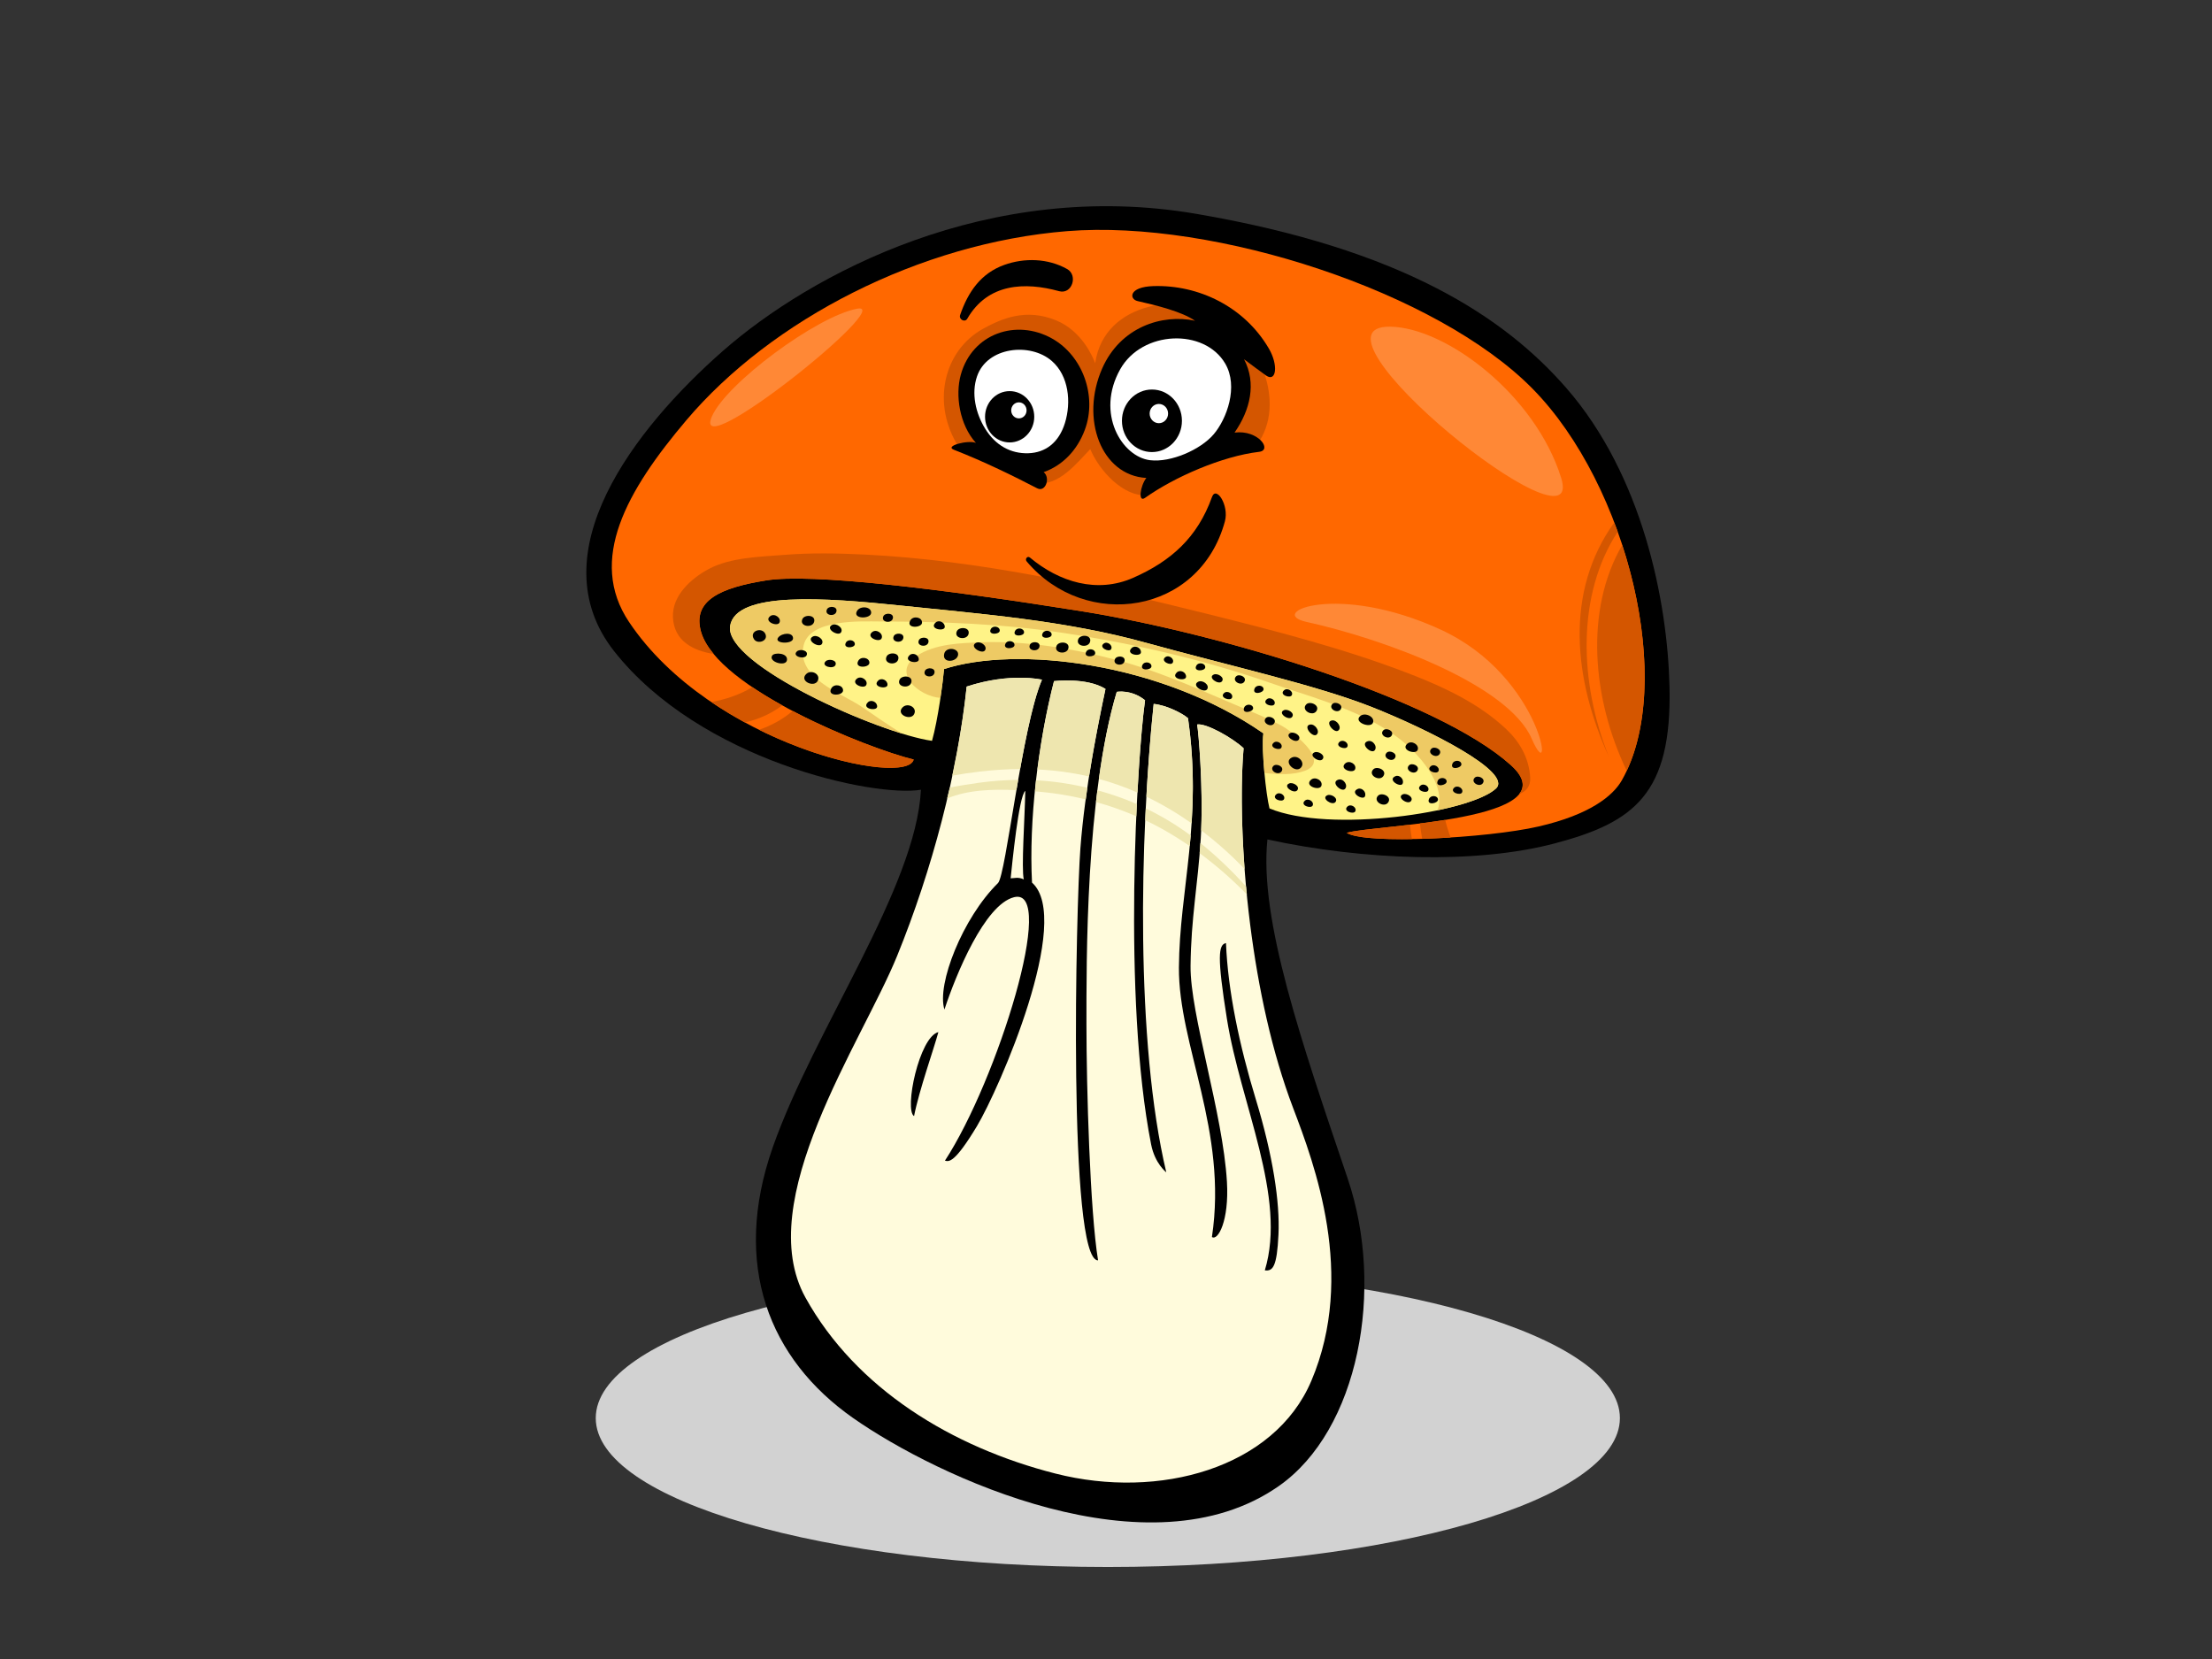 <?xml version="1.0" encoding="utf-8"?>
<!-- Generator: Adobe Illustrator 17.0.0, SVG Export Plug-In . SVG Version: 6.00 Build 0)  -->
<!DOCTYPE svg PUBLIC "-//W3C//DTD SVG 1.1//EN" "http://www.w3.org/Graphics/SVG/1.1/DTD/svg11.dtd">
<svg version="1.1" id="Layer_1" xmlns="http://www.w3.org/2000/svg" xmlns:xlink="http://www.w3.org/1999/xlink" x="0px" y="0px"
	 width="800px" height="600px" viewBox="0 0 800 600" enable-background="new 0 0 800 600" xml:space="preserve">
<rect x="0" y="0" width="800" height="600" fill="#333333" stroke="none"/>
<path fill-rule="evenodd" clip-rule="evenodd" fill="#D2D2D2" d="M585.86,512.873c0,29.737-82.915,53.851-185.198,53.851
	c-102.284,0-185.201-24.113-185.201-53.851c0-29.732,82.917-53.844,185.201-53.844C502.945,459.029,585.86,483.141,585.86,512.873z"
	/>
<g>
	<g>
		<path fill-rule="evenodd" clip-rule="evenodd" d="M566.436,140.277c27.643,31.668,36.62,77.149,37.364,107.921
			c0.941,38.998-12.852,49.238-41.457,56.817c-28.599,7.578-69.244,6.122-103.966-1.419c-3.019,29.012,12.411,73.496,29.041,122.667
			c13.506,39.943,3.992,90.998-24.947,111.206c-46.76,32.672-123.498-3.298-153.919-24.612c-30.412-21.31-44.032-55.389-29.046-98
			c14.987-42.618,51.759-93.728,53.569-129.239c-17.07,2.833-79.833-10.587-110.966-50.106
			c-27.757-35.236,7.443-80.571,39.231-108.501c31.779-27.929,96.241-62.482,171.164-49.697
			C507.412,90.095,544.289,114.904,566.436,140.277z"/>
		<path fill-rule="evenodd" clip-rule="evenodd" fill="#FF6800" d="M554.217,140.532c34.525,35.012,52.092,107.013,32.326,141.703
			c-3.238,5.656-11.608,12.431-30.13,16.683c-18.517,4.26-62.668,6.608-69.359,2.291c9.726-2.944,81.916-4.255,59.314-24.541
			c-26.622-23.91-104.196-47.451-155.349-55.633c-51.155-8.181-97.608-13.745-113.924-11.125
			c-16.323,2.617-26.866,7.159-23.541,18.655c5.963,20.61,60.573,42.209,76.894,46.133c-2.513,10.147-73.129-5.228-102.943-49.738
			c-15.058-22.467-0.787-47.593,20.716-72.976c30.755-36.326,84.361-64.121,137.779-68.394
			C439.408,79.317,519.696,105.516,554.217,140.532z"/>
		<path fill-rule="evenodd" clip-rule="evenodd" fill="#D45600" d="M257.278,253.911c3.967,2.683,8.033,5.142,12.125,7.361
			c4.848-1.1,9.421-3.09,13.508-6.168c-3.793-2.103-7.44-4.31-10.814-6.586C267.634,251.212,262.581,252.924,257.278,253.911z"/>
		<path fill-rule="evenodd" clip-rule="evenodd" fill="#D45600" d="M509.914,298.268c-10.537,1.248-19.797,2.014-22.861,2.941
			c2.811,1.814,12.23,2.443,23.573,2.26C510.351,301.757,510.122,300.02,509.914,298.268z"/>
		<path fill-rule="evenodd" clip-rule="evenodd" fill="#D45600" d="M549.427,287.177c2.502-0.972,4.185-2.77,3.992-5.988
			c-0.433-7.042-3.742-12.85-8.705-17.516c-9.586-9.013-21.796-14.851-33.773-19.536c-24.293-9.506-49.978-16.044-75.185-22.329
			c-40.014-9.976-81.796-19.208-122.998-21.241c-9.66-0.472-19.377-0.669-29.031,0.108c-8.714,0.7-19.484,0.863-27.429,5.125
			c-6.093,3.275-13.287,9.432-12.922,17.465c0.399,8.671,7.453,12.103,14.743,13.253c-2.192-2.64-3.8-5.301-4.566-7.953
			c-3.326-11.496,7.218-16.038,23.541-18.655c16.316-2.62,62.768,2.944,113.924,11.125c51.153,8.182,128.727,31.723,155.349,55.633
			C551.151,280.959,551.639,284.387,549.427,287.177z"/>
		<path fill-rule="evenodd" clip-rule="evenodd" fill="#D45600" d="M586.709,197.107c-13.708,23.553-10.832,55.835,1.623,81.657
			C598.031,258.107,596.307,226.591,586.709,197.107z"/>
		<path fill-rule="evenodd" clip-rule="evenodd" fill="#D45600" d="M581.823,273.56c-10.691-26.726-11.654-58.43,3.246-81.257
			c-0.397-1.113-0.849-2.206-1.27-3.311C565.832,214.004,569.102,245.708,581.823,273.56z"/>
		<path fill-rule="evenodd" clip-rule="evenodd" fill="#D45600" d="M440.295,113.354c-11.66-7.058-40.846-5.051-44.208,17.999
			c-0.845-2.193-4.732-11.628-14.119-15.482c-10.939-4.493-19.655-0.662-26.309,2.969c-14.522,7.944-18.927,27.399-8.868,42.895
			c0.073,0.109,0.081,0.213,0.128,0.318c10.112,1.974,19.829,6.384,28.196,12.672c7.713,1.097,14.306-7.166,19.186-12.299
			c3.257,7.783,11.89,17.222,20.451,16.705c4.428-5.211,20.968-12.404,23.258-13.346c0.066-0.031,10.824-4.505,16.542-4.89
			C465.701,145.795,455.173,122.364,440.295,113.354z"/>
		<path fill-rule="evenodd" clip-rule="evenodd" fill="#D45600" d="M522.678,296.527c-3.032,0.487-6.117,0.914-9.149,1.298
			c0.225,1.876,0.489,3.732,0.81,5.56c3.364-0.101,6.842-0.279,10.324-0.501C523.847,300.806,523.18,298.684,522.678,296.527z"/>
		<path fill-rule="evenodd" clip-rule="evenodd" fill="#D45600" d="M274.532,263.931c27.499,13.629,54.383,16.959,55.916,10.767
			c-8.403-2.019-26.935-8.725-43.766-17.564C282.987,260.217,278.897,262.455,274.532,263.931z"/>
		<path fill-rule="evenodd" clip-rule="evenodd" fill="#FFFBDC" d="M376.845,245.824c-7.226,16.587-13.026,70.713-15.899,73.542
			c-12.788,12.574-22.263,36.699-19.377,45.74c4.177-12.712,14.525-37.918,25.164-40.617c15.772-4.001-5.976,66.134-24.982,95.284
			c1.464,0.381,3.474,0.945,11.516-12.387c8.039-13.343,34.905-74.89,19.975-88.181c-1.154-22.512,2.166-50.261,7.957-72.872
			c0,0,11.797-1.432,18.614,2.829c-2.715,12.79-7.43,35.934-9.072,57.638c-1.606,21.102-4.571,149.218,6.392,149.026
			c-2.92-17.722-4.203-62.52-4.203-85.197c0-22.683-0.36-82.492,10.963-120.414c0,0,5.311-0.953,10.228,3.047
			c-2.925,20.771-8.212,107.843,2.2,160.638c1.374,6.973,5.483,10.086,5.483,10.086c-11.152-47.057-9.623-121.137-4.561-169.401
			c4.37,0.395,10.219,3.249,12.415,5.157c5.309,37.152-3.094,61.93-3.285,90.141c-0.189,28.2,17.721,59.045,11.939,97.497
			c2.172,1.499,6.257-5.871,5.427-19.962c-1.466-24.968-13.343-60.588-13.159-78.111c0.18-17.533,2.635-28.974,3.692-46.121
			c1.057-17.15-0.817-38.771-1.316-41.163c3.293-0.575,12.981,4.962,16.808,8.586c-1.274,14.672-0.821,38.566,2.376,63.794
			c2.933,23.065,7.865,46.123,15.537,66.317c7.676,20.199,22.852,60.394,6.585,98.692c-13.414,31.579-55.013,43.072-92.484,33.537
			c-37.463-9.527-72.184-30.683-90.465-63.646c-19.419-35.005,20.422-92.322,33.133-123.561
			c12.721-31.248,21.95-66.473,25.162-97.432C365.494,243.099,376.845,245.824,376.845,245.824z"/>
		<path fill-rule="evenodd" clip-rule="evenodd" fill="#EEE6AF" d="M411.372,286.65c0.811-15.203,1.887-27.228,2.749-33.388
			c-4.917-4-10.228-3.047-10.228-3.047c-2.815,9.444-4.912,20.247-6.469,31.494C402.127,282.974,406.773,284.62,411.372,286.65z"/>
		<path fill-rule="evenodd" clip-rule="evenodd" fill="#EEE6AF" d="M430.957,297.757c0.749-11.458,0.729-23.83-1.299-38.016
			c-2.196-1.907-8.045-4.761-12.415-5.157c-1.072,10.182-1.962,21.553-2.631,33.536
			C420.449,290.941,425.863,294.175,430.957,297.757z"/>
		<path fill-rule="evenodd" clip-rule="evenodd" fill="#EEE6AF" d="M434.416,300.296c5.588,4.231,10.802,8.887,15.708,13.976
			c-1.291-17.406-1.284-32.985-0.36-43.663c-3.827-3.625-13.515-9.161-16.808-8.586
			C433.427,264.283,435.121,283.696,434.416,300.296z"/>
		<path fill-rule="evenodd" clip-rule="evenodd" fill="#EEE6AF" d="M354.267,279.063c4.921-0.586,9.816-0.894,14.672-0.926
			c2.342-12.986,5.009-25.666,7.906-32.313c0,0-11.351-2.724-27.239,2.486c-1.072,10.357-2.878,21.215-5.208,32.221
			C347.751,279.916,351.068,279.438,354.267,279.063z"/>
		<path fill-rule="evenodd" clip-rule="evenodd" fill="#EEE6AF" d="M419.966,299.596c3.559,1.968,6.988,4.114,10.309,6.389
			c0.116-1.267,0.247-2.532,0.352-3.822c-5.041-3.735-10.446-7.009-16.246-9.791c-0.071,1.408-0.131,2.853-0.191,4.28
			C416.141,297.575,418.073,298.552,419.966,299.596z"/>
		<path fill-rule="evenodd" clip-rule="evenodd" fill="#EEE6AF" d="M410.963,295.214c0.062-1.455,0.124-2.93,0.195-4.339
			c-0.641-0.277-1.239-0.611-1.887-0.876c-4.102-1.672-8.234-3.047-12.389-4.189c-0.176,1.415-0.334,2.836-0.5,4.258
			C401.351,291.439,406.227,293.16,410.963,295.214z"/>
		<path fill-rule="evenodd" clip-rule="evenodd" fill="#EEE6AF" d="M450.958,323.496c-0.094-0.957-0.227-1.952-0.315-2.902
			c-5.148-5.709-10.622-10.965-16.502-15.688c-0.084,1.26-0.189,2.447-0.283,3.654C439.965,313.067,445.666,318.062,450.958,323.496
			z"/>
		<path fill-rule="evenodd" clip-rule="evenodd" fill="#EEE6AF" d="M392.693,289.104c0.193-1.398,0.352-2.822,0.555-4.199
			c-6.126-1.454-12.301-2.377-18.555-2.7c-0.152,1.336-0.253,2.671-0.382,4.009C380.466,286.668,386.629,287.646,392.693,289.104z"
			/>
		<path fill-rule="evenodd" clip-rule="evenodd" fill="#EEE6AF" d="M367.597,285.781c0.216-1.239,0.429-2.484,0.647-3.733
			c-4.618,0.042-9.28,0.378-13.978,1.017c-3.491,0.472-7.112,1.044-10.757,1.766c-0.296,1.312-0.669,2.635-0.975,3.949
			C350.172,285.585,359.259,285.369,367.597,285.781z"/>
		<path fill-rule="evenodd" clip-rule="evenodd" fill="#EEE6AF" d="M393.865,280.823c1.977-12.582,4.321-23.989,5.948-31.661
			c-6.816-4.261-18.614-2.829-18.614-2.829c-2.549,9.949-4.578,20.902-5.999,31.956C381.496,278.583,387.722,279.41,393.865,280.823
			z"/>
		<path fill-rule="evenodd" clip-rule="evenodd" fill="#FFF387" d="M496.153,255.72c-20.378-8.058-52.097-15.052-81.598-23.231
			c-29.499-8.182-60.088-10.46-88.189-13.418c-28.099-2.953-60.437-5.311-62.318,7.389c-2.049,13.946,53.842,38.756,73.028,41.476
			c2.155-7.636,3.924-21.064,4.348-25.956c25.985-8.461,78.153-2.621,115.498,23.237c-0.778,5.864,0.948,22.251,2.206,27.156
			c21.693,9.053,72.589,1.545,81.909-7.199C547.315,279.286,516.531,263.783,496.153,255.72z"/>
		<path fill-rule="evenodd" clip-rule="evenodd" fill="#EECA64" d="M457.298,279.558c5.035,0.556,10.391,0.789,14.617-0.787
			c10.024-3.735-5.706-14.857-8.124-16.149c-3.478-1.86-7.031-3.511-10.667-5.028c-16.566-6.903-32.711-14.635-50.111-19.124
			c-15.438-3.988-31.708-6.722-47.676-6.189c-7.702,0.26-17.267,0.504-23.987,5.059c-8.954,6.072,1.139,14.534,8.772,15.069
			c0.648-4.324,1.113-8.237,1.302-10.43c25.985-8.461,78.153-2.621,115.498,23.237C456.522,268.22,456.782,273.986,457.298,279.558z
			"/>
		<path fill-rule="evenodd" clip-rule="evenodd" fill="#EECA64" d="M496.153,255.72c-20.378-8.058-52.097-15.052-81.598-23.231
			c-29.499-8.182-60.088-10.46-88.189-13.418c-28.099-2.953-60.437-5.311-62.318,7.389c-1.747,11.894,38.62,31.672,62.449,38.928
			c-5.663-3.248-11.015-7.289-15.419-10.141c-7.291-4.728-23.111-10.227-20.442-21.81c2.227-9.667,20.777-8.684,27.533-8.674
			c22.411,0.046,44.569,0.823,66.784,4.202c25.338,3.847,50.323,9.606,74.621,18.068c17.096,5.951,38.923,11.282,52.097,25.159
			c5.296,5.575,10.862,13.757,8.227,20.867c9.996-2.086,17.974-4.913,21.139-7.885C547.315,279.286,516.531,263.783,496.153,255.72z
			"/>
		<path fill-rule="evenodd" clip-rule="evenodd" fill="#FFFBDC" d="M365.515,317.651c0.553-5.142,2.925-29.729,5.298-31.626
			c-0.191,9.904-1.469,28.019-0.549,32.011C368.251,317.083,366.791,317.651,365.515,317.651z"/>
		<path fill-rule="evenodd" clip-rule="evenodd" d="M462.378,446.479c-0.551,11.625-2.009,13.344-4.936,12.959
			c8.047-26.489-8.778-60.046-13.703-90.909c-3.621-22.658-3.087-26.905-0.343-27.452c0.66,17.115,4.859,37.085,10.764,56.426
			C460.375,417.886,462.927,434.851,462.378,446.479z"/>
		<path fill-rule="evenodd" clip-rule="evenodd" d="M339.378,373.275c-1.645,6.102-6.949,20.966-8.795,30.378
			C326.955,401.48,332.429,374.988,339.378,373.275z"/>
	</g>
	<path fill-rule="evenodd" clip-rule="evenodd" d="M288.213,235.599c1.071-1.003,4.178-0.434,3.551,1.318
		C291.13,238.694,286.233,237.438,288.213,235.599z"/>
	<path fill-rule="evenodd" clip-rule="evenodd" d="M298.645,239.138c1.073-1,4.162-0.444,3.543,1.318
		C301.553,242.221,296.668,240.977,298.645,239.138z"/>
	<path fill-rule="evenodd" clip-rule="evenodd" d="M309.966,220.934c1.175-1.977,5.217-1.578,5.103,0.726
		C314.924,223.949,308.164,223.969,309.966,220.934z"/>
	<path fill-rule="evenodd" clip-rule="evenodd" d="M293.901,230.25c1.596-0.92,4.323,1.06,3.354,2.64
		C296.278,234.482,291.448,231.658,293.901,230.25z"/>
	<path fill-rule="evenodd" clip-rule="evenodd" d="M352.901,232.542c1.604-0.925,4.325,1.06,3.36,2.632
		C355.277,236.775,350.452,233.951,352.901,232.542z"/>
	<path fill-rule="evenodd" clip-rule="evenodd" d="M433.247,246.615c1.595-0.927,4.325,1.058,3.354,2.633
		C435.619,250.847,430.796,248.021,433.247,246.615z"/>
	<path fill-rule="evenodd" clip-rule="evenodd" d="M300.849,226.059c1.587-0.914,4.315,1.066,3.328,2.637
		C303.209,230.292,298.393,227.467,300.849,226.059z"/>
	<path fill-rule="evenodd" clip-rule="evenodd" d="M291.529,243.818c1.845-1.866,5.471,0.03,4.176,2.47
		C294.422,248.735,289.029,246.366,291.529,243.818z"/>
	<path fill-rule="evenodd" clip-rule="evenodd" d="M326.412,255.844c1.848-1.881,5.466,0.026,4.179,2.465
		C329.305,260.75,323.912,258.393,326.412,255.844z"/>
	<path fill-rule="evenodd" clip-rule="evenodd" d="M310.415,238.975c0.98-1.763,4.08-1.134,4.02,0.759
		C314.375,241.591,308.824,241.817,310.415,238.975z"/>
	<path fill-rule="evenodd" clip-rule="evenodd" d="M305.942,232.387c0.797-1.416,3.28-0.916,3.223,0.591
		C309.123,234.472,304.669,234.661,305.942,232.387z"/>
	<path fill-rule="evenodd" clip-rule="evenodd" d="M413.223,240.405c0.781-1.414,3.268-0.91,3.216,0.595
		C416.388,242.487,411.943,242.672,413.223,240.405z"/>
	<path fill-rule="evenodd" clip-rule="evenodd" d="M432.681,240.731c0.785-1.411,3.261-0.909,3.216,0.592
		C435.844,242.821,431.401,242.998,432.681,240.731z"/>
	<path fill-rule="evenodd" clip-rule="evenodd" d="M392.877,235.659c0.791-1.412,3.276-0.908,3.221,0.59
		C396.059,237.744,391.603,237.929,392.877,235.659z"/>
	<path fill-rule="evenodd" clip-rule="evenodd" d="M399.241,232.714c1.316-0.898,3.313,0.729,2.622,2.043
		C401.177,236.063,397.127,234.147,399.241,232.714z"/>
	<path fill-rule="evenodd" clip-rule="evenodd" d="M421.529,237.628c1.316-0.891,3.304,0.723,2.614,2.036
		C423.457,240.977,419.413,239.056,421.529,237.628z"/>
	<path fill-rule="evenodd" clip-rule="evenodd" d="M377.128,228.951c0.787-1.41,3.27-0.907,3.214,0.597
		C380.297,231.043,375.854,231.222,377.128,228.951z"/>
	<path fill-rule="evenodd" clip-rule="evenodd" d="M358.358,227.476c0.795-1.411,3.272-0.911,3.216,0.597
		C361.538,229.567,357.082,229.75,358.358,227.476z"/>
	<path fill-rule="evenodd" clip-rule="evenodd" d="M363.693,232.714c0.798-1.416,3.279-0.911,3.216,0.591
		C366.872,234.794,362.415,234.98,363.693,232.714z"/>
	<path fill-rule="evenodd" clip-rule="evenodd" d="M367.145,228.129c0.793-1.414,3.276-0.906,3.218,0.599
		C370.325,230.218,365.873,230.401,367.145,228.129z"/>
	<path fill-rule="evenodd" clip-rule="evenodd" d="M315.477,228.565c1.559-1.202,4.108,0.652,3.358,2.32
		C318.08,232.549,312.966,230.482,315.477,228.565z"/>
	<path fill-rule="evenodd" clip-rule="evenodd" d="M309.949,245.42c1.546-1.189,4.108,0.65,3.349,2.314
		C312.533,249.401,307.435,247.325,309.949,245.42z"/>
	<path fill-rule="evenodd" clip-rule="evenodd" d="M278.56,222.835c1.549-1.186,4.109,0.656,3.358,2.318
		C281.151,226.82,276.053,224.744,278.56,222.835z"/>
	<path fill-rule="evenodd" clip-rule="evenodd" d="M300.647,248.957c1.051-1.879,4.337-1.223,4.258,0.777
		C304.849,251.714,298.971,251.959,300.647,248.957z"/>
	<path fill-rule="evenodd" clip-rule="evenodd" d="M329.21,224.411c1.046-1.875,4.335-1.219,4.256,0.786
		C333.404,227.17,327.529,227.415,329.21,224.411z"/>
	<path fill-rule="evenodd" clip-rule="evenodd" d="M313.931,253.954c1.156-1.085,3.409-0.071,3.296,1.646
		C317.098,257.321,311.379,256.319,313.931,253.954z"/>
	<path fill-rule="evenodd" clip-rule="evenodd" d="M409.336,234.321c1.162-1.086,3.415-0.074,3.298,1.645
		C412.507,237.68,406.786,236.685,409.336,234.321z"/>
	<path fill-rule="evenodd" clip-rule="evenodd" d="M425.661,243.154c1.156-1.085,3.405-0.07,3.291,1.655
		C428.826,246.52,423.107,245.519,425.661,243.154z"/>
	<path fill-rule="evenodd" clip-rule="evenodd" d="M328.994,236.938c1.158-1.086,3.414-0.072,3.293,1.645
		C332.161,240.3,326.442,239.303,328.994,236.938z"/>
	<path fill-rule="evenodd" clip-rule="evenodd" d="M317.679,246.079c1.156-1.075,3.409-0.073,3.291,1.655
		C320.842,249.467,315.115,248.442,317.679,246.079z"/>
	<path fill-rule="evenodd" clip-rule="evenodd" d="M338.389,225.138c1.156-1.076,3.414-0.073,3.296,1.65
		C341.552,228.519,335.829,227.503,338.389,225.138z"/>
	<path fill-rule="evenodd" clip-rule="evenodd" d="M325.361,245.785c0.819-1.697,4.857-1.515,4.237,0.988
		C328.994,249.277,324.09,248.503,325.361,245.785z"/>
	<path fill-rule="evenodd" clip-rule="evenodd" d="M290.214,223.857c0.809-1.697,4.851-1.511,4.239,0.991
		C293.842,227.355,288.938,226.577,290.214,223.857z"/>
	<path fill-rule="evenodd" clip-rule="evenodd" d="M390.019,231.059c0.811-1.7,4.852-1.511,4.237,0.991
		C393.642,234.552,388.739,233.78,390.019,231.059z"/>
	<path fill-rule="evenodd" clip-rule="evenodd" d="M332.345,231.503c0.65-1.357,3.904-1.21,3.426,0.803
		C335.274,234.34,331.286,233.716,332.345,231.503z"/>
	<path fill-rule="evenodd" clip-rule="evenodd" d="M299.079,220.38c0.646-1.362,3.907-1.214,3.42,0.801
		C302.003,223.215,298.022,222.592,299.079,220.38z"/>
	<path fill-rule="evenodd" clip-rule="evenodd" d="M319.484,222.856c0.646-1.36,3.917-1.219,3.427,0.797
		C322.422,225.687,318.438,225.065,319.484,222.856z"/>
	<path fill-rule="evenodd" clip-rule="evenodd" d="M323.245,230.053c0.65-1.357,3.926-1.217,3.433,0.804
		C326.187,232.89,322.207,232.267,323.245,230.053z"/>
	<path fill-rule="evenodd" clip-rule="evenodd" d="M372.503,233.145c0.647-1.364,3.909-1.218,3.431,0.797
		C375.432,235.974,371.448,235.35,372.503,233.145z"/>
	<path fill-rule="evenodd" clip-rule="evenodd" d="M334.526,242.603c0.646-1.371,3.92-1.24,3.428,0.799
		C337.459,245.44,333.486,244.809,334.526,242.603z"/>
	<path fill-rule="evenodd" clip-rule="evenodd" d="M403.257,238.35c0.646-1.376,3.922-1.238,3.437,0.795
		C406.192,241.183,402.217,240.544,403.257,238.35z"/>
	<path fill-rule="evenodd" clip-rule="evenodd" d="M320.649,237.427c0.796-1.69,4.835-1.514,4.224,0.988
		C324.268,240.931,319.362,240.151,320.649,237.427z"/>
	<path fill-rule="evenodd" clip-rule="evenodd" d="M466.75,265.07c1.338-0.558,4.063,1.077,2.92,2.497
		C468.491,269.016,464.293,266.114,466.75,265.07z"/>
	<path fill-rule="evenodd" clip-rule="evenodd" d="M475.421,272.089c1.338-0.575,4.063,1.051,2.91,2.482
		C477.166,276.015,472.961,273.117,475.421,272.089z"/>
	<path fill-rule="evenodd" clip-rule="evenodd" d="M439.013,243.941c1.338-0.572,4.065,1.055,2.905,2.493
		C440.763,247.866,436.554,244.976,439.013,243.941z"/>
	<path fill-rule="evenodd" clip-rule="evenodd" d="M466.257,283.341c1.34-0.575,4.067,1.06,2.905,2.491
		C467.996,287.271,463.787,284.374,466.257,283.341z"/>
	<path fill-rule="evenodd" clip-rule="evenodd" d="M507.375,287.271c1.329-0.572,4.059,1.056,2.903,2.485
		C509.11,291.199,504.903,288.306,507.375,287.271z"/>
	<path fill-rule="evenodd" clip-rule="evenodd" d="M480.067,287.606c1.336-0.578,4.059,1.049,2.903,2.479
		C481.804,291.524,477.601,288.635,480.067,287.606z"/>
	<path fill-rule="evenodd" clip-rule="evenodd" d="M464.376,256.836c1.332-0.572,4.063,1.055,2.905,2.488
		C466.113,260.764,461.906,257.875,464.376,256.836z"/>
	<path fill-rule="evenodd" clip-rule="evenodd" d="M491.982,258.934c1.739-1.436,5.433,0.355,4.554,2.487
		C495.675,263.525,489.3,261.163,491.982,258.934z"/>
	<path fill-rule="evenodd" clip-rule="evenodd" d="M473.843,262.038c1.794-0.292,3.718,2.531,2.296,3.675
		C474.698,266.872,471.075,262.517,473.843,262.038z"/>
	<path fill-rule="evenodd" clip-rule="evenodd" d="M481.74,260.552c1.784-0.301,3.701,2.524,2.275,3.658
		C482.58,265.369,478.957,261.011,481.74,260.552z"/>
	<path fill-rule="evenodd" clip-rule="evenodd" d="M467.204,273.972c2.337-1.106,5.138,1.973,3.141,3.802
		C468.341,279.635,464.025,275.492,467.204,273.972z"/>
	<path fill-rule="evenodd" clip-rule="evenodd" d="M486.551,276.074c1.507-1.308,4.209,0.376,3.542,2.121
		C489.439,279.942,484.126,278.188,486.551,276.074z"/>
	<path fill-rule="evenodd" clip-rule="evenodd" d="M484.484,268.298c1.194-1.045,3.366,0.301,2.833,1.701
		C486.793,271.38,482.542,269.99,484.484,268.298z"/>
	<path fill-rule="evenodd" clip-rule="evenodd" d="M449.955,255.942c0.577-1.52,3.107-1.382,3.263,0.114
		C453.37,257.535,448.998,258.393,449.955,255.942z"/>
	<path fill-rule="evenodd" clip-rule="evenodd" d="M525.273,276.241c0.577-1.528,3.113-1.394,3.266,0.092
		C528.701,277.821,524.323,278.685,525.273,276.241z"/>
	<path fill-rule="evenodd" clip-rule="evenodd" d="M519.938,282.455c0.579-1.522,3.113-1.387,3.27,0.103
		C523.364,284.041,518.988,284.904,519.938,282.455z"/>
	<path fill-rule="evenodd" clip-rule="evenodd" d="M516.801,288.999c0.577-1.524,3.105-1.386,3.266,0.105
		C520.223,290.578,515.851,291.439,516.801,288.999z"/>
	<path fill-rule="evenodd" clip-rule="evenodd" d="M453.716,249.077c0.585-1.525,3.109-1.395,3.268,0.098
		C457.135,250.665,452.766,251.521,453.716,249.077z"/>
	<path fill-rule="evenodd" clip-rule="evenodd" d="M461.574,287.279c1.194-1.051,3.369,0.296,2.832,1.7
		C463.877,290.358,459.633,288.974,461.574,287.279z"/>
	<path fill-rule="evenodd" clip-rule="evenodd" d="M458.12,252.924c1.197-1.06,3.377,0.29,2.837,1.69
		C460.424,256.002,456.177,254.604,458.12,252.924z"/>
	<path fill-rule="evenodd" clip-rule="evenodd" d="M517.438,277.135c1.197-1.05,3.371,0.302,2.835,1.701
		C519.739,280.215,515.5,278.824,517.438,277.135z"/>
	<path fill-rule="evenodd" clip-rule="evenodd" d="M525.967,284.845c1.199-1.043,3.375,0.295,2.837,1.697
		C528.272,287.922,524.025,286.536,525.967,284.845z"/>
	<path fill-rule="evenodd" clip-rule="evenodd" d="M442.739,250.628c1.199-1.054,3.375,0.299,2.839,1.698
		C445.049,253.708,440.801,252.314,442.739,250.628z"/>
	<path fill-rule="evenodd" clip-rule="evenodd" d="M464.395,249.649c1.201-1.061,3.377,0.3,2.839,1.696
		C466.703,252.729,462.455,251.332,464.395,249.649z"/>
	<path fill-rule="evenodd" clip-rule="evenodd" d="M460.63,268.627c1.196-1.055,3.379,0.3,2.832,1.697
		C462.938,271.711,458.69,270.315,460.63,268.627z"/>
	<path fill-rule="evenodd" clip-rule="evenodd" d="M471.934,289.571c1.19-1.051,3.371,0.29,2.837,1.702
		C474.235,292.653,469.99,291.261,471.934,289.571z"/>
	<path fill-rule="evenodd" clip-rule="evenodd" d="M487.359,291.661c1.209-1.052,3.36,0.298,2.839,1.697
		C489.664,294.736,485.426,293.348,487.359,291.661z"/>
	<path fill-rule="evenodd" clip-rule="evenodd" d="M513.72,284.135c1.207-1.054,3.362,0.294,2.835,1.696
		C516.031,287.208,511.788,285.818,513.72,284.135z"/>
	<path fill-rule="evenodd" clip-rule="evenodd" d="M494.69,268.065c1.857-0.584,3.658,2.053,2.412,3.367
		C495.837,272.73,491.708,268.983,494.69,268.065z"/>
	<path fill-rule="evenodd" clip-rule="evenodd" d="M484.021,281.976c1.861-0.576,3.666,2.065,2.397,3.362
		C485.172,286.637,481.053,282.894,484.021,281.976z"/>
	<path fill-rule="evenodd" clip-rule="evenodd" d="M474.132,282.027c1.587-1.396,4.469,0.377,3.744,2.236
		C477.185,286.108,471.576,284.263,474.132,282.027z"/>
	<path fill-rule="evenodd" clip-rule="evenodd" d="M508.96,268.983c1.591-1.381,4.479,0.396,3.746,2.257
		C512.028,273.071,506.419,271.227,508.96,268.983z"/>
	<path fill-rule="evenodd" clip-rule="evenodd" d="M504.706,280.707c1.43-0.615,3.233,1.133,2.571,2.709
		C506.593,284.991,501.535,282.027,504.706,280.707z"/>
	<path fill-rule="evenodd" clip-rule="evenodd" d="M491.078,285.32c1.449-0.595,3.246,1.148,2.566,2.716
		C492.964,289.62,487.913,286.65,491.078,285.32z"/>
	<path fill-rule="evenodd" clip-rule="evenodd" d="M498.415,287.752c1.312-1.304,5.062,0.284,3.66,2.425
		C500.694,292.324,496.339,289.854,498.415,287.752z"/>
	<path fill-rule="evenodd" clip-rule="evenodd" d="M472.443,254.731c1.308-1.315,5.058,0.286,3.66,2.431
		C474.718,259.294,470.363,256.836,472.443,254.731z"/>
	<path fill-rule="evenodd" clip-rule="evenodd" d="M509.61,276.781c1.051-1.052,4.083,0.223,2.965,1.955
		C511.451,280.471,507.903,278.492,509.61,276.781z"/>
	<path fill-rule="evenodd" clip-rule="evenodd" d="M481.905,254.575c1.051-1.045,4.085,0.238,2.972,1.965
		C483.747,258.281,480.213,256.282,481.905,254.575z"/>
	<path fill-rule="evenodd" clip-rule="evenodd" d="M500.317,264.103c1.044-1.049,4.074,0.232,2.957,1.964
		C502.156,267.799,498.601,265.815,500.317,264.103z"/>
	<path fill-rule="evenodd" clip-rule="evenodd" d="M501.535,272.214c1.033-1.062,4.065,0.229,2.952,1.948
		C503.361,275.903,499.821,273.924,501.535,272.214z"/>
	<path fill-rule="evenodd" clip-rule="evenodd" d="M447.06,244.612c1.036-1.06,4.068,0.233,2.963,1.945
		C448.891,248.3,445.353,246.318,447.06,244.612z"/>
	<path fill-rule="evenodd" clip-rule="evenodd" d="M517.676,270.785c1.038-1.052,4.059,0.239,2.961,1.954
		C519.507,274.478,515.963,272.493,517.676,270.785z"/>
	<path fill-rule="evenodd" clip-rule="evenodd" d="M533.363,281.262c1.042-1.056,4.07,0.229,2.959,1.951
		C535.198,284.951,531.66,282.967,533.363,281.262z"/>
	<path fill-rule="evenodd" clip-rule="evenodd" d="M460.555,277.004c1.04-1.051,4.072,0.236,2.957,1.952
		C462.384,280.698,458.851,278.71,460.555,277.004z"/>
	<path fill-rule="evenodd" clip-rule="evenodd" d="M457.869,259.652c1.042-1.052,4.076,0.236,2.961,1.954
		C459.71,263.341,456.162,261.36,457.869,259.652z"/>
	<path fill-rule="evenodd" clip-rule="evenodd" d="M496.682,278.232c1.299-1.307,5.045,0.273,3.649,2.408
		C498.962,282.793,494.585,280.338,496.682,278.232z"/>
	<path fill-rule="evenodd" clip-rule="evenodd" d="M382.156,233.496c0.802-1.688,4.844-1.508,4.235,0.995
		C385.784,236.992,380.874,236.22,382.156,233.496z"/>
	<path fill-rule="evenodd" clip-rule="evenodd" d="M346.068,228.263c0.795-1.686,4.835-1.512,4.23,0.997
		C349.687,231.761,344.783,230.98,346.068,228.263z"/>
	<path fill-rule="evenodd" clip-rule="evenodd" d="M341.49,236.436c0.626-2.693,5.489-2.067,4.998,0.511
		C345.999,239.543,340.641,239.97,341.49,236.436z"/>
	<path fill-rule="evenodd" clip-rule="evenodd" d="M272.697,231.177c-1.886-2.943,2.825-4.578,4.081-1.96
		C278.032,231.831,273.953,233.145,272.697,231.177z"/>
	<path fill-rule="evenodd" clip-rule="evenodd" d="M279.29,237.071c0.813-1.184,5.647-0.985,5.335,1.633
		C284.31,241.323,277.72,239.358,279.29,237.071z"/>
	<path fill-rule="evenodd" clip-rule="evenodd" d="M281.484,230.527c1.373-1.668,5.336-1.962,5.336,0.33
		C286.82,233.145,279.6,232.813,281.484,230.527z"/>
</g>
<g>
	<path fill-rule="evenodd" clip-rule="evenodd" d="M438.329,179.761c-5.241,14.638-14.823,23.199-28.541,29.23
		c-13.013,5.719-26.684,1.529-37.283-7.331c-0.913-0.76-1.936,0.506-1.188,1.395c21.326,25.249,62.517,19.253,71.688-14.511
		C444.581,182.76,439.845,175.519,438.329,179.761z"/>
	<path fill-rule="evenodd" clip-rule="evenodd" d="M380.473,122.422c-12.882-7.209-28.854-1.858-32.992,13.116
		c-2.054,7.436-0.478,18.056,5.476,24.64c-2.802-1.136-11.514,1.099-7.993,2.474c11.184,4.371,21.808,9.623,30.13,13.939
		c3.09,1.606,4.893-3.867,2.354-5.836c6.6-2.319,12.07-7.657,14.917-15.362C396.835,143.302,391.601,128.648,380.473,122.422z"/>
	<path fill-rule="evenodd" clip-rule="evenodd" fill="#FFFFFF" d="M385.151,152.983c-2.2,7.113-7.044,10.749-13.268,10.938
		c-6.229,0.189-11.819-2.726-15.623-8.934c-3.403-5.551-5.034-12.664-2.907-18.863c3.666-10.72,19.261-12.336,27.023-5.593
		C386.556,135.895,387.484,145.453,385.151,152.983z"/>
	<path fill-rule="evenodd" clip-rule="evenodd" d="M446.488,156.454c5.703-8.18,7.985-17.874,3.435-26.531
		c1.192,0.91,6.754,5.057,8,5.909c3.673,2.512,4.47-3.792,0.995-9.742c-8.849-15.182-25.458-23.152-41.815-22.618
		c-8.952,0.293-8.755,4.717-5.678,5.415c6.913,1.566,16.006,3.807,20.775,7.119c-11.922-2.555-26.959,2.275-33.554,17.199
		c-8.107,18.372-0.279,38.773,15.94,39.65c-2.238,2.92-3.075,9.062-0.463,7.201c10.523-7.491,27.861-15.071,41.236-16.643
		C460.285,162.837,455.124,155.363,446.488,156.454z"/>
	<path fill-rule="evenodd" clip-rule="evenodd" fill="#FFFFFF" d="M438.904,157.115c-4.747,5.536-15.376,10.202-22.921,9.326
		c-10.185-1.182-19.853-16.911-10.822-32.928c7.916-14.032,30.391-14.88,37.939-2.051
		C448.012,139.804,443.657,151.578,438.904,157.115z"/>
	<path fill-rule="evenodd" clip-rule="evenodd" d="M385.919,97.285c-6.906-3.87-15.397-4.113-22.754-1.462
		c-8.375,3.023-13.017,9.666-15.923,18.105c-0.547,1.598,1.733,2.829,2.588,1.34c7.43-12.886,20.891-13.359,33.23-9.955
		C387.675,106.582,390.01,99.574,385.919,97.285z"/>
	<ellipse fill-rule="evenodd" clip-rule="evenodd" cx="365.154" cy="150.731" rx="8.899" ry="9.28"/>
	<path fill-rule="evenodd" clip-rule="evenodd" d="M427.462,152.182c0,6.249-4.854,11.315-10.845,11.315
		s-10.852-5.066-10.852-11.315c0-6.248,4.861-11.307,10.852-11.307S427.462,145.933,427.462,152.182z"/>
	<path fill-rule="evenodd" clip-rule="evenodd" fill="#FFFFFF" d="M371.274,148.412c0,1.606-1.241,2.901-2.781,2.901
		c-1.537,0-2.781-1.295-2.781-2.901c0-1.601,1.244-2.899,2.781-2.899C370.033,145.513,371.274,146.811,371.274,148.412z"/>
	<path fill-rule="evenodd" clip-rule="evenodd" fill="#FFFFFF" d="M422.456,149.573c0,1.926-1.492,3.481-3.341,3.481
		c-1.836,0-3.332-1.556-3.332-3.481c0-1.923,1.497-3.483,3.332-3.483C420.963,146.09,422.456,147.65,422.456,149.573z"/>
</g>
<path fill-rule="evenodd" clip-rule="evenodd" fill="#FF8836" d="M472.488,224.914c28.419,6.283,73.011,22.745,81.47,42.242
	c8.461,19.497,4.454-22.282-32.943-39.458C483.616,210.523,457.794,221.663,472.488,224.914z"/>
<path fill-rule="evenodd" clip-rule="evenodd" fill="#FF8836" d="M502.759,118.146c20.132,0.267,52.534,24.602,61.883,54.775
	C573.99,203.094,468.034,117.682,502.759,118.146z"/>
<path fill-rule="evenodd" clip-rule="evenodd" fill="#FF8836" d="M257.458,150.64c5.147-11.93,37.841-36.21,52.533-38.994
	C324.682,108.862,249.444,169.208,257.458,150.64z"/>
</svg>
